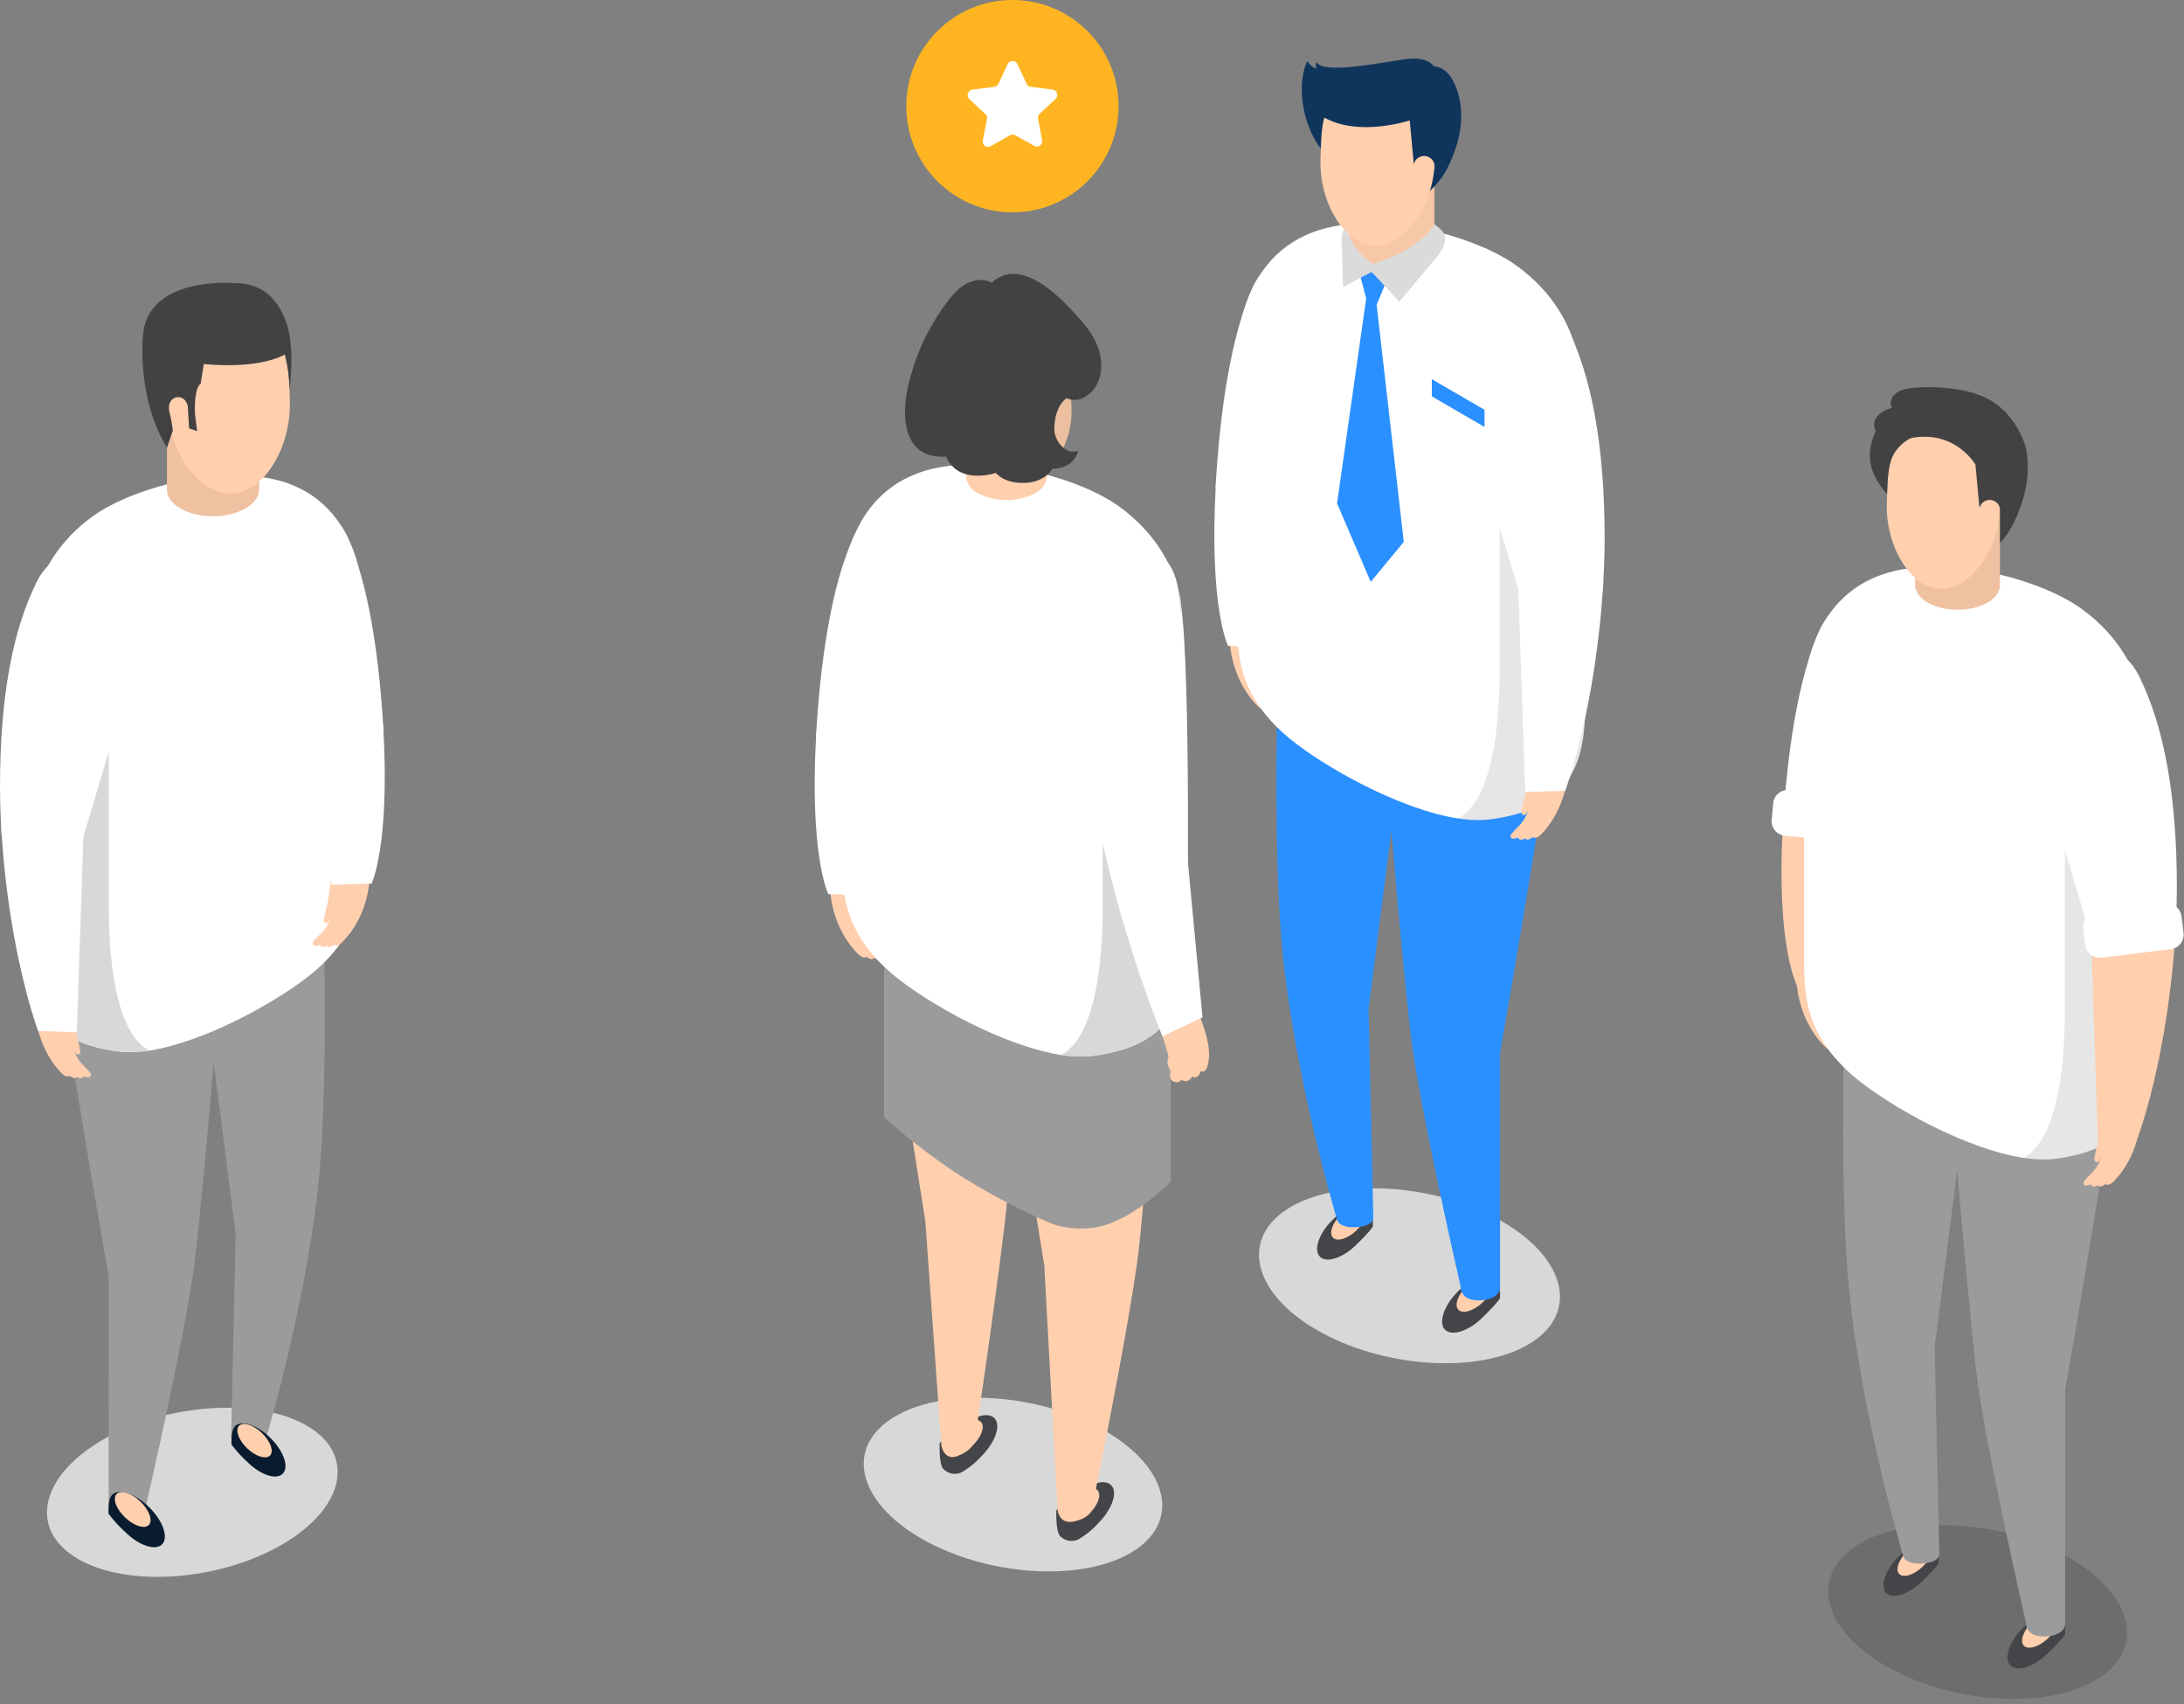 <svg width="350" height="273" viewBox="0 0 350 273" xmlns="http://www.w3.org/2000/svg">
    <rect x="0" y="0" width="350" height="273" fill="#808080" stroke="none"/>
    <g fill-rule="nonzero" fill="none">
        <g transform="translate(145.01)">
            <circle fill="#FFB522" cx="17.239" cy="17.01" r="17.01"/>
            <path d="M24.122 15.877l-2.522 2.35a.917.917 0 0 0-.261.783l.652 3.437a.847.847 0 0 1-1.263.913l-3.045-1.697a.92.92 0 0 0-.825 0l-3.098 1.754a.857.857 0 0 1-1.263-.914l.667-3.45a.84.84 0 0 0-.261-.784l-2.569-2.392a.89.89 0 0 1 .48-1.52l3.479-.435a.907.907 0 0 0 .705-.48l1.479-3.175a.871.871 0 0 1 1.566 0l1.479 3.176c.126.28.399.464.705.48l3.48.433a.875.875 0 0 1 .415 1.521z" fill="#FFF"/>
        </g>
        <g transform="translate(194.405 9.173)">
            <path d="M12.48 184.173c-8.197 4.763-6.351 13.633 4.092 19.706 10.444 6.072 25.7 7.14 33.896 2.378 8.196-4.764 6.35-13.634-4.093-19.706-10.444-6.072-25.7-7.127-33.896-2.378z" fill="#D8D8D8"/>
            <path d="M22.062 42.646L11.477 69.929.406 68.755c.631-11.273 2.353-24.268 6.167-32.358" fill="#FFF"/>
            <path d="M2.586 92.087c.07 7.084 3.567 10.87 4.559 11.851.991.98 1.41.49 1.41.49 1.06.745 1.193.156 1.193.156 1.059.578 1.154-.156 1.154-.156s.85.452 1.161 0c.31-.451-.85-1.32-1.644-2.173a6.481 6.481 0 0 1-1.37-2.72c.424 1.485.848 1.432 1.084 1.256.236-.177.187-.536 0-1.27-.138-.537-.243-1.038-.42-1.764-.275-1.144-.67-5.183-.67-5.183l-6.457-.487z" fill="#FFCFAE"/>
            <path d="M11.51 69.93L9.105 94.49l-6.703-.18S-.663 88.251.437 68.531" fill="#FFF"/>
            <circle fill="#FFF" cx="6.005" cy="68.857" r="5.568"/>
            <circle fill="#FFF" cx="14.099" cy="40.098" r="8.372"/>
            <path d="M45.994 198.787c0-.677.05-2.47-.628-3.13-1.122-1.118-3.881-.176-6.132 2.075-2.251 2.251-3.176 5.01-2.068 6.132 1.108 1.122 3.881.194 6.132-2.07.9-.904 2.318-2.315 2.696-3.007z" fill="#444549"/>
            <path d="M44.678 195.559c-.706-.734-2.47-.183-3.952 1.228-1.482 1.411-2.117 3.147-1.411 3.88.706.735 2.47.18 3.952-1.23 1.481-1.412 2.113-3.144 1.41-3.878z" fill="#FFCFAE"/>
            <path d="M25.611 187.3c0-.653.05-2.357-.603-3.007-1.08-1.08-3.712-.187-5.889 1.99-2.176 2.177-3.066 4.816-1.986 5.892 1.08 1.077 3.715.184 5.889-1.99.864-.864 2.226-2.212 2.59-2.886z" fill="#444549"/>
            <path d="M24.345 184.173c-.67-.705-2.371-.18-3.793 1.179-1.422 1.358-2.018 3.055-1.344 3.76.674.707 2.385.177 3.796-1.181s2.025-3.052 1.34-3.758z" fill="#FFCFAE"/>
            <path d="M45.99 197.108c0 1.178-1.41 2.053-3.415 2.053-2.004 0-2.89-.966-2.89-2.152 0 0-6.703-29.154-8.023-40.493-1.32-11.34-3.083-32.57-3.083-32.57l-3.66 28.473.76 33.518c0 .883-1.306 1.514-3.176 1.514-1.68 0-2.52-.579-2.678-1.334 0 0-7.19-24.094-8.887-44.96-1.13-13.862-.777-33.003-.569-43.044l44.22 8.38C51.738 127.15 46 159.352 46 159.352l-.01 37.755z" fill="#2B90FF"/>
            <path d="M46.297 31.927c-7.328-4.135-21.342-7.346-30.452-3.842C3.881 32.689 3.881 46.865 3.881 46.837v42.099c0 5.765-.353 12.38 7.41 19.38 4.625 4.181 16.48 11.234 26.25 13.323 2.423.519 4.96.73 7.109.43 12.648-1.757 14.977-9.025 14.977-18.237 0 0 .621-43.171-1.016-54.656-1.715-11.953-12.314-17.25-12.314-17.25z" fill="#FFF"/>
            <path d="M58.569 49.19c1.637 11.485 1.016 54.656 1.016 54.656 0 9.212-2.318 16.477-14.956 18.241-1.8.212-3.619.17-5.406-.123 2.65-1.337 6.704-6.298 6.704-24.169v-46.46s-.487-8.29 6.824-8.29c2.025 0 3.648.93 4.939 2.279.41 1.26.703 2.554.879 3.867z" fill="#000" opacity=".1"/>
            <path d="M56.984 112.501c.043 7.081-3.38 10.938-4.343 11.932-.963.995-1.411.516-1.411.516-1.059.765-1.19.176-1.19.176-1.058.596-1.156-.134-1.156-.134s-.844.459-1.161.021c-.318-.437.829-1.334 1.605-2.202a6.485 6.485 0 0 0 1.32-2.748c-.392 1.492-.812 1.447-1.059 1.274-.247-.173-.208-.533-.032-1.27.127-.533.226-1.034.389-1.765.254-1.146.578-5.193.578-5.193l6.46-.607z" fill="#FFCFAE"/>
            <path d="M62.538 84.05c-1.207 20.576-6.104 33.465-6.104 33.465l-6.414.197-1.108-32.76" fill="#FFF"/>
            <circle fill="#FFF" transform="rotate(-1.03 55.695 84.069)" cx="55.695" cy="84.069" r="6.841"/>
            <path d="M56.582 42.92c4.05 7.971 6.167 19.216 6.167 34.172 0 3.553-.215 6.862-.215 6.862l-13.35 2.226L38.52 50.52" fill="#FFF"/>
            <circle fill="#FFF" transform="rotate(-.22 47.775 47.276)" cx="47.775" cy="47.276" r="9.812"/>
            <path d="M35.494 17.038c0 .148-.025.293-.025.437V29.67c-.042.977-.705 1.951-1.986 2.699-2.664 1.549-7.004 1.549-9.685 0-1.313-.759-1.987-1.764-2.018-2.749v-1.241c-2.893-2.548-4.75-7.41-4.562-12.074.102-2.58 0-6.051 1.16-7.96 1.765-2.963 5.392-3.726 8.468-3.602 5.05.198 8.934 5.709 8.648 12.296z" fill="#FFCFAE"/>
            <path d="M35.466 17.475v12.162c-.043.977-.706 1.951-1.987 2.7-2.663 1.548-7.003 1.548-9.685 0-1.312-.76-1.986-1.765-2.018-2.75v-1.241a6.555 6.555 0 0 0 4.05 1.764c4.94.233 9.23-6.189 9.64-12.635z" fill="#3A2416" opacity=".04"/>
            <path d="M37.85 17.14a13.054 13.054 0 0 1-3.097 4.273c.34-1.114.566-2.26.677-3.419a1.685 1.685 0 1 0-3.26-.843l-.66-7.032s-8.167 2.703-13.692-.473c-.42 1.457-.509 3.292-.558 4.986-3.352-4.488-3.708-10.793-2.166-14.015.705 1.09 1.467 1.175 1.467 1.175a1.496 1.496 0 0 1 0-1.033C17.651 2.907 27.968.614 31.264.26c3.295-.353 4.138 1.231 4.138 1.231s2.329-.289 3.705 3.807c1.016 3.06 1.034 6.909-1.256 11.841z" fill="#10355D"/>
            <path fill="#2B90FF" d="M23.516 34.778l1.02 3.87-4.672 32.82 5.398 12.581 5.3-6.403-4.354-38 1.566-3.74-2.395-1.516z"/>
            <path d="M21.004 27.612c.242.273.5.532.772.776.406 2.255 3.786 4.724 3.786 4.724 7.811-2.3 9.928-6.35 9.928-6.35.755.54 1.316 1.058 1.51 1.506.64 1.468-.744 3.232-.744 3.232l-6.41 7.663-4.443-4.773-4.586 2.416-.23-8.03c.02-.42.165-.826.417-1.164z" fill="#DBDBDB"/>
            <path fill="#2B90FF" d="M35.053 54.328l8.443 4.907V56.48l-8.443-4.908z"/>
        </g>
        <g transform="translate(0 43.75)">
            <path d="M16.43 186.943c-10.093 5.867-11.872 14.434-3.954 19.052 7.917 4.619 22.655 3.571 32.742-2.3 10.087-5.87 11.862-14.448 3.958-19.035-7.903-4.586-22.65-3.584-32.745 2.283z" fill="#D8D8D8"/>
            <path d="M17.412 160.668s-5.557-31.101-8.295-51.07l42.716-8.116c.201 9.703.54 28.194-.547 41.573-1.644 20.16-8.594 43.433-8.594 43.433-.156.73-.967 1.291-2.59 1.291-1.807 0-3.063-.607-3.063-1.46l.73-32.358-3.528-27.52s-1.71 20.513-2.98 31.465c-1.271 10.951-7.763 39.131-7.763 39.131 0 1.15-.84 2.082-2.79 2.082-1.952 0-3.286-.847-3.3-1.98l.004-36.47z" fill="#9B9B9B"/>
            <path d="M5.236 54.229c-1.58 11.096-.981 52.81-.981 52.81 0 8.906 2.244 15.916 14.448 17.641 2.297.249 4.62.107 6.87-.42 9.466-2.028 20.89-8.82 25.36-12.846 7.484-6.76 7.18-13.156 7.18-18.728V51.95s0-13.672-11.569-18.118c-8.788-3.38-22.312-.282-29.414 3.712-.008-.01-10.243 5.123-11.894 16.685z" fill="#FFF"/>
            <path d="M53.124 96.14s-.384 3.903-.677 5.004c-.17.677-.272 1.182-.406 1.697-.183.677-.229 1.058 0 1.231.23.173.635.222 1.059-1.21a6.266 6.266 0 0 1-1.352 2.628c-.765.826-1.894 1.662-1.587 2.117.307.456 1.122 0 1.122 0s.102.678 1.115.149c0 0 .12.568 1.15-.149 0 0 .406.473 1.351-.472.946-.946 4.333-4.587 4.4-11.446l-6.175.452z" fill="#FFCFAE"/>
            <path d="M61.433 72.918c1.059 19.052-1.898 24.899-1.898 24.899l-6.45.183-2.317-23.73" fill="#FFF"/>
            <path d="M6.114 50.503a6.495 6.495 0 0 1 4.746-2.202c7.056 0 6.576 7.999 6.576 7.999v44.882c0 17.268 3.913 22.055 6.464 23.347a18.675 18.675 0 0 1-5.225.12c-12.211-1.712-14.441-8.722-14.441-17.641 0 0-.603-41.708.98-52.804a21.11 21.11 0 0 1 .9-3.701z" fill="#D8D8D8"/>
            <circle fill="#FFF" cx="56.053" cy="73.228" r="5.381"/>
            <path d="M55.488 41.884c3.684 7.815 5.35 20.372 5.956 31.263L50.75 74.283 40.518 47.917" fill="#FFF"/>
            <circle fill="#FFF" cx="48.231" cy="45.44" r="8.087"/>
            <path d="M20.033 201.656c2.184 2.19 4.841 3.083 5.924 2.028 1.083-1.054.19-3.74-2.029-5.93-2.219-2.191-4.84-3.084-5.934-2.03-.677.678-.607 2.368-.607 3.024a20.284 20.284 0 0 0 2.646 2.908z" fill="#081B2F"/>
            <ellipse fill="#FFCFAE" transform="rotate(-46.32 21.268 198.086)" cx="21.268" cy="198.086" rx="1.771" ry="3.585"/>
            <path d="M39.608 190.44c2.117 2.116 4.643 2.96 5.69 1.919 1.049-1.041.184-3.592-1.918-5.691-2.103-2.1-4.647-2.96-5.706-1.92-.628.629-.582 2.273-.582 2.908a19.43 19.43 0 0 0 2.516 2.784z" fill="#081B2F"/>
            <ellipse fill="#FFCFAE" transform="rotate(-46.32 40.79 187.057)" cx="40.79" cy="187.057" rx="1.704" ry="3.44"/>
            <path d="M11.795 117.165s.31 3.91.554 5.017c.155.678.25 1.19.37 1.705.17.705.208 1.058 0 1.224-.208.166-.677.208-1.02-1.231a6.26 6.26 0 0 0 1.278 2.65c.751.839 1.86 1.696 1.549 2.116-.31.42-1.122 0-1.122 0s-.11.678-1.115.127c0 0-.127.568-1.15-.17 0 0-.413.467-1.352-.5-.938-.967-4.251-4.686-4.198-11.495l6.206.557z" fill="#FFCFAE"/>
            <path d="M13.368 89.97l-1.058 31.648-6.2-.19S1.38 108.968.216 89.087" fill="#FFF"/>
            <circle fill="#FFF" transform="rotate(-88.97 6.819 89.113)" cx="6.819" cy="89.113" r="6.612"/>
            <path d="M23.403 56.699L13.107 91.162.208 89.014S0 85.817 0 82.38c0-14.466 2.029-25.312 5.956-33.014" fill="#FFF"/>
            <circle fill="#FFF" transform="rotate(-89.78 14.457 53.548)" cx="14.457" cy="53.548" r="9.48"/>
            <path d="M36.058 7.896c3.317-.134 7.216.688 9.135 3.881 1.238 2.06 1.143 5.808 1.253 8.591.204 5.028-1.8 10.296-4.919 13.03v1.341c-.032 1.058-.758 2.149-2.177 2.964-2.896 1.672-7.575 1.672-10.454 0-1.386-.808-2.096-1.853-2.141-2.911V21.656c0-.159-.022-.314-.029-.469-.31-7.127 3.892-13.072 9.332-13.29z" fill="#FFCFAE"/>
            <path d="M27.7 25.252c-.11-.991-.287-1.973-.533-2.94-.49-2.233 1.218-2.434 1.218-2.434.924-.074 1.524.575 1.71 1.457l.209 3.557 1.302.423s-.388-2.565-.388-3.295c0-4.061.942-4.28.942-4.28l.497-3.175s8.27.994 12.98-1.51c.466 1.819.72 3.686.756 5.563 0 0 .984-6.738-.579-10.874-1.563-4.135-4.146-6.188-8.517-6.146 0 0-13.164-1.058-14.339 7.886 0 0-1.305 10.03 3.8 18.502.004-.014.935-2.78.942-2.734z" fill="#424242"/>
            <path d="M37.156 35.307a7.056 7.056 0 0 0 4.371-1.895v1.327c-.032 1.058-.758 2.149-2.177 2.964-2.896 1.672-7.575 1.672-10.454 0-1.386-.808-2.096-1.853-2.141-2.911V21.656c.44 6.923 5.07 13.866 10.4 13.651z" fill="#3A2416" opacity=".08"/>
            <path d="M331.72 205.9c10.373 6.03 12.204 14.819 4.065 19.568-8.14 4.749-23.287 3.67-33.66-2.36-10.372-6.03-12.204-14.837-4.068-19.568 8.137-4.732 23.287-3.67 33.663 2.36z" opacity=".15" fill="#050505"/>
            <path d="M328.277 221.022c-2.248 2.248-4.975 3.176-6.09 2.057-1.115-1.118-.194-3.842 2.057-6.093s4.975-3.176 6.09-2.057c.674.67.624 2.434.624 3.108-.363.713-1.775 2.093-2.681 2.985z" fill="#444549"/>
            <path d="M328.26 218.683c-1.472 1.411-3.23 1.951-3.924 1.22-.695-.73-.067-2.469 1.411-3.86 1.478-1.39 3.228-1.95 3.923-1.22.695.73.06 2.456-1.41 3.86z" fill="#FFCFAE"/>
            <path d="M308.141 209.495c-2.156 2.16-4.791 3.038-5.85 1.98-1.058-1.059-.187-3.687 1.973-5.85 2.159-2.163 4.777-3.045 5.85-1.976.645.646.6 2.336.6 2.985-.36.667-1.719 2.018-2.573 2.861z" fill="#444549"/>
            <path d="M308.127 207.24c-1.411 1.349-3.101 1.874-3.768 1.176-.667-.699-.064-2.357 1.348-3.708 1.41-1.352 3.101-1.874 3.768-1.172.667.702.063 2.364-1.348 3.705z" fill="#FFCFAE"/>
            <path d="M330.948 178.881s5.712-31.983 8.527-52.493l-43.887-8.327c-.208 9.971-.558 28.981.564 42.738 1.69 20.721 8.82 44.643 8.82 44.643.156.751.996 1.326 2.661 1.323 1.856 0 3.15-.625 3.15-1.503L310.037 172l3.623-28.268s1.764 21.085 3.066 32.343c1.302 11.259 7.964 40.222 7.964 40.222 0 1.178.86 2.138 2.871 2.138 2.012 0 3.377-.871 3.391-2.04l-.003-37.515z" fill="#9B9B9B"/>
            <path d="M294.254 112.55s.395 4.012.667 5.145c.173.705.279 1.217.416 1.764.187.726.233 1.086 0 1.263-.233.176-.656.23-1.058-1.246a6.435 6.435 0 0 0 1.358 2.703c.787.847 1.94 1.711 1.634 2.16-.307.447-1.154 0-1.154 0s-.099.726-1.147.154c0 0-.123.586-1.185-.155 0 0-.417.487-1.412-.487-.994-.973-4.456-4.735-4.526-11.766l6.407.465z" fill="#FFCFAE"/>
            <path d="M285.709 88.693c-1.094 19.585 2.346 25.607 2.346 25.607l6.245.17 2.385-24.39" fill="#FFCFAE"/>
            <circle fill="#FFCFAE" cx="291.248" cy="89.01" r="5.529"/>
            <path d="M291.823 56.773c-3.79 8.033-5.497 20.936-6.125 32.131l10.994 1.165 10.51-27.094" fill="#FFF"/>
            <circle fill="#FFF" cx="299.285" cy="60.446" r="8.313"/>
            <path d="M299.726 89.028a2.35 2.35 0 0 1-2.554 2.117l-11.132-1.006a2.35 2.35 0 0 1-2.117-2.55l.24-2.65a2.35 2.35 0 0 1 2.551-2.117l11.132 1.005a2.35 2.35 0 0 1 2.117 2.555l-.237 2.646z" fill="#FFF"/>
            <path d="M343.476 69.478c1.627 11.403 1.01 54.278 1.01 54.278 0 9.149-2.305 16.357-14.854 18.114-2.117.3-4.654.085-7.057-.43-9.699-2.075-21.476-9.075-26.07-13.231-7.695-6.954-7.377-13.524-7.377-19.25V67.142c0 .028 0-14.05 11.89-18.625 9.046-3.48 22.961-.29 30.24 3.817 0 0 10.525 5.257 12.218 17.144z" fill="#FFF"/>
            <path d="M342.57 65.65c-1.285-1.338-2.894-2.265-4.898-2.265-7.257 0-6.763 8.224-6.763 8.224v46.138c0 17.747-4.026 22.673-6.647 23.992 1.775.293 3.583.334 5.37.124 12.55-1.764 14.853-8.965 14.853-18.114 0 0 .618-42.871-1.009-54.278a21.773 21.773 0 0 0-.906-3.821z" fill="#000" opacity=".1"/>
            <path d="M311.938 25.34c-3.056-.124-6.64.631-8.408 3.577-1.136 1.895-1.059 5.346-1.154 7.904-.187 4.625 1.658 9.473 4.53 11.996v1.234c.032.988.706 1.976 2.004 2.731 2.664 1.539 6.972 1.539 9.618 0 1.277-.74 1.93-1.707 1.973-2.681V37.988c0-.144.02-.289.024-.434.29-6.548-3.567-12.017-8.587-12.214z" fill="#FFCFAE"/>
            <path d="M310.928 50.56a6.513 6.513 0 0 1-4.022-1.736v1.234c.032.988.706 1.976 2.004 2.731 2.664 1.539 6.972 1.539 9.618 0 1.277-.74 1.93-1.707 1.973-2.681V37.995c-.406 6.39-4.665 12.762-9.573 12.564z" fill="#3A2416" opacity=".08"/>
            <path d="M324.76 28.512c-.251-1.581-2.037-6.309-6.45-8.49-4.478-2.212-11.59-1.859-13.097-1.41-2.068.6-2.512 1.961-2.047 2.984 0 0-3.88 1.023-2.55 3.74-1.528 3.193-1.437 6.464 1.802 10.063.067-2.304.173-4.915 1.108-6.475a6.647 6.647 0 0 1 2.625-2.47c7.173-1.435 10.426 4.235 10.426 4.235l.646 6.985a1.672 1.672 0 0 1 3.302.48v5.067a13.386 13.386 0 0 0 2.346-3.528c2.273-4.884 2.311-8.51 1.888-11.181z" fill="#424242"/>
            <path d="M336.737 134.171s-.32 4.019-.571 5.159c-.159.726-.261 1.22-.385 1.764-.173.73-.211 1.09.032 1.263.243.173.66.219 1.058-1.267a6.435 6.435 0 0 1-1.312 2.728c-.773.86-1.909 1.764-1.595 2.187.314.423 1.154-.021 1.154-.021s.113.727 1.147.134c0 0 .134.582 1.182-.176 0 0 .426.48 1.383-.512.956-.991 4.371-4.816 4.315-11.848l-6.408.59z" fill="#FFCFAE"/>
            <path d="M335.104 106.2l1.1 32.533 6.373-.197s4.876-12.808 6.072-33.233" fill="#FFCFAE"/>
            <circle fill="#FFCFAE" transform="rotate(-1.03 341.857 105.337)" cx="341.857" cy="105.337" r="6.795"/>
            <path d="M324.801 72.018l10.585 35.41 13.26-2.213s.207-3.285.21-6.816c0-14.85-2.116-26.021-6.12-33.935" fill="#FFF"/>
            <circle fill="#FFF" transform="rotate(-.22 334.006 68.787)" cx="334.006" cy="68.787" r="9.745"/>
            <path d="M349.922 105.684a2.35 2.35 0 0 1-2.039 2.633l-11.093 1.368a2.35 2.35 0 0 1-2.621-2.042l-.328-2.64a2.35 2.35 0 0 1 2.043-2.62l11.092-1.37a2.35 2.35 0 0 1 2.622 2.043l.324 2.628z" fill="#FFF"/>
            <path d="M177.117 185.504c10.362 6.022 12.19 14.818 4.06 19.546-8.128 4.728-23.25 3.666-33.616-2.36-10.366-6.027-12.19-14.819-4.061-19.547s23.255-3.666 33.617 2.36z" fill="#D8D8D8"/>
            <path d="M136.895 42.078c-3.782 8.03-5.493 20.911-6.118 32.106l10.938 1.165 10.539-27.062" fill="#FFF"/>
            <path d="M139.323 97.781s.395 4.001.666 5.14c.177.724.28 1.215.413 1.744.187.723.237 1.087 0 1.263-.236.176-.656.226-1.058-1.246a6.428 6.428 0 0 0 1.355 2.696c.783.843 1.937 1.687 1.633 2.156-.303.469-1.154 0-1.154 0s-.102.723-1.146.151c0 0-.127.59-1.179-.151 0 0-.42.49-1.39-.49-.97-.981-4.449-4.728-4.523-11.753l6.383.49z" fill="#FFCFAE"/>
            <path d="M130.798 73.941c-1.097 19.557 1.944 25.555 1.944 25.555l6.63.176 2.385-24.344" fill="#FFF"/>
            <circle fill="#FFF" cx="136.324" cy="74.269" r="5.525"/>
            <circle fill="#FFF" cx="144.354" cy="45.74" r="8.298"/>
            <path d="M171.962 196.261c2.251-2.258 4.99-3.175 6.1-2.071 1.112 1.104.187 3.842-2.064 6.1a13.59 13.59 0 0 1-3.076 2.527c-1 .54-2.237.346-3.024-.473-.674-.674-.624-3.37-.614-4.086.367-.677 1.786-1.104 2.678-1.997z" fill="#444549"/>
            <path d="M171.97 196.219c1.463-1.412 3.228-1.948 3.916-1.221.688.727.067 2.452-1.412 3.85" fill="#FFCFAE"/>
            <path d="M153.248 185.518c2.251-2.258 4.99-3.176 6.1-2.071 1.112 1.104.188 3.842-2.063 6.1a13.59 13.59 0 0 1-3.077 2.526 2.526 2.526 0 0 1-3.016-.473c-.674-.674-.625-3.37-.614-4.085.363-.681 1.77-1.094 2.67-1.997z" fill="#444549"/>
            <path d="M153.29 185.281c1.465-1.411 3.23-1.947 3.917-1.22.688.726.067 2.452-1.411 3.849a6.1 6.1 0 0 1-2.787 1.686" fill="#FFCFAE"/>
            <path d="M185.55 92.863l-46.337 1.584 9.082 57.493 2.526 35.384c0 1.203.843 2.94 2.664 2.18 2.646-1.11 2.604-2.173 2.822-3.118 0 0 3.278-21.576 4.905-35.865a207.565 207.565 0 0 0 1.086-22.662l5.056 31.105 2.089 38.595v.117c0 1.196.667 2.822 2.773 2.307 2.586-.638 2.872-1.785 2.95-2.925.26-1.316 5.899-28.797 7.32-40.532 1.37-11.978 4.863-59.898 3.063-63.663z" fill="#FFCFAE"/>
            <path d="M169.4 152.578c1.926.5 3.93.62 5.9.353 5.998-.843 12.317-7.363 12.317-7.363V98.92c-.179-2.02-.46-4.03-.843-6.023-1.165-5.687-3.327-9.074-8.062-12.857a15.831 15.831 0 0 0-2.071-1.365c-6.034-3.37-17.582-6.047-25.083-3.175-9.879 3.792-9.857 15.467-9.879 15.443v44.314c3.79 3.391 7.832 6.49 12.092 9.269 6.301 4.04 14.13 7.656 15.63 8.051z" fill="#9B9B9B"/>
            <path d="M189.258 53.09c1.626 11.388 1.012 54.203 1.012 54.203 0 9.142-2.3 16.336-14.836 18.09-2.36.255-4.745.11-7.056-.43-9.689-2.072-21.442-9.065-26.032-13.21-7.684-6.944-7.37-13.482-7.37-19.226v-41.77s0-14.029 11.869-18.601c9.032-3.48 22.933-.286 30.201 3.807.011.007 10.525 5.264 12.212 17.136z" fill="#FFF"/>
            <path d="M188.354 49.261a6.672 6.672 0 0 0-4.911-2.283c-7.247 0-6.739 8.214-6.739 8.214v46.086c0 17.694-4.019 22.647-6.64 23.967 1.772.293 3.576.336 5.36.127 12.535-1.764 14.836-8.955 14.836-18.09 0 0-1.795-11.631-1.906-24.398-.095-11.016.893-23.61.893-29.805 0-1.477-.48-2.575-.893-3.818z" fill="#D8D8D8"/>
            <path d="M169.443 53.594l7.035 36.429 13.26-2.47s-.085-2.78-.16-6.301c-.352-14.988.978-25.824-1.728-33.624-1.288-3.716-20.44-2.117-18.407 5.948" fill="#FFF"/>
            <path d="M185 118.609s2.629 7.095 2.58 8.56c0 1.22-.322 1.947.405 2.307.97.49 1.355-.244 1.355-.244a1.087 1.087 0 0 0 1.686-.504s.953.631 1.411-.903c0 0 1.02.843 1.299-2.047.321-3.419-2.35-8.711-2.375-8.778L185 118.609z" fill="#FFCFAE"/>
            <path d="M188.548 128.523a2.35 2.35 0 0 1-1.33-1.507c-.388-1.189.244-2.283 1.366-2.258 0 0 2.166 4.128-.036 3.765z" fill="#FFCFAE"/>
            <path d="M189.72 87.419l2.992 31.835-6.422 3.034a210.032 210.032 0 0 1-10.016-32.915" fill="#FFF"/>
            <circle fill="#FFF" transform="rotate(-29.16 182.992 88.033)" cx="182.992" cy="88.033" r="6.781"/>
            <circle fill="#FFF" transform="rotate(-.22 179.067 51.858)" cx="179.067" cy="51.858" r="9.791"/>
            <path d="M171.715 21.9c.067-6.866-4.135-12.47-9.403-12.518-3.2 0-6.932.843-8.693 4.011-1.13 2.022-.935 5.645-.96 8.316-.06 2.821.684 5.6 2.149 8.013v2.939a3.295 3.295 0 0 0 1.912 2.604 10.108 10.108 0 0 0 9.174 0 3.27 3.27 0 0 0 1.877-2.527v-.885a13.961 13.961 0 0 0 3.944-9.953z" fill="#FFCFAE"/>
            <path d="M162.298 9.378c5.264.05 9.47 5.645 9.403 12.518a13.859 13.859 0 0 1-4.096 10.109s1.937-17.613-5.307-22.627z" fill="#000" opacity=".08"/>
            <path d="M168.65 31.334c3.612 0 4.145-2.865 4.145-2.865-2.029.759-3.86-1.633-3.832-3.528.043-3.765 1.972-4.894 1.972-4.894a3.144 3.144 0 0 0 3.296-.448c2.755-1.852 3.37-6.806-.413-11.322-5.172-6.185-10.715-10.496-14.896-6.739 0 0-3.077-1.947-6.605 2.428a34.76 34.76 0 0 0-6.598 13.407c-1.34 4.978-1.34 12.493 5.9 12.02 2.028 4.693 7.977 2.612 7.977 2.612s1.122 1.584 4.212 1.615c3.73.032 4.841-2.286 4.841-2.286z" fill="#424242"/>
        </g>
    </g>
</svg>
